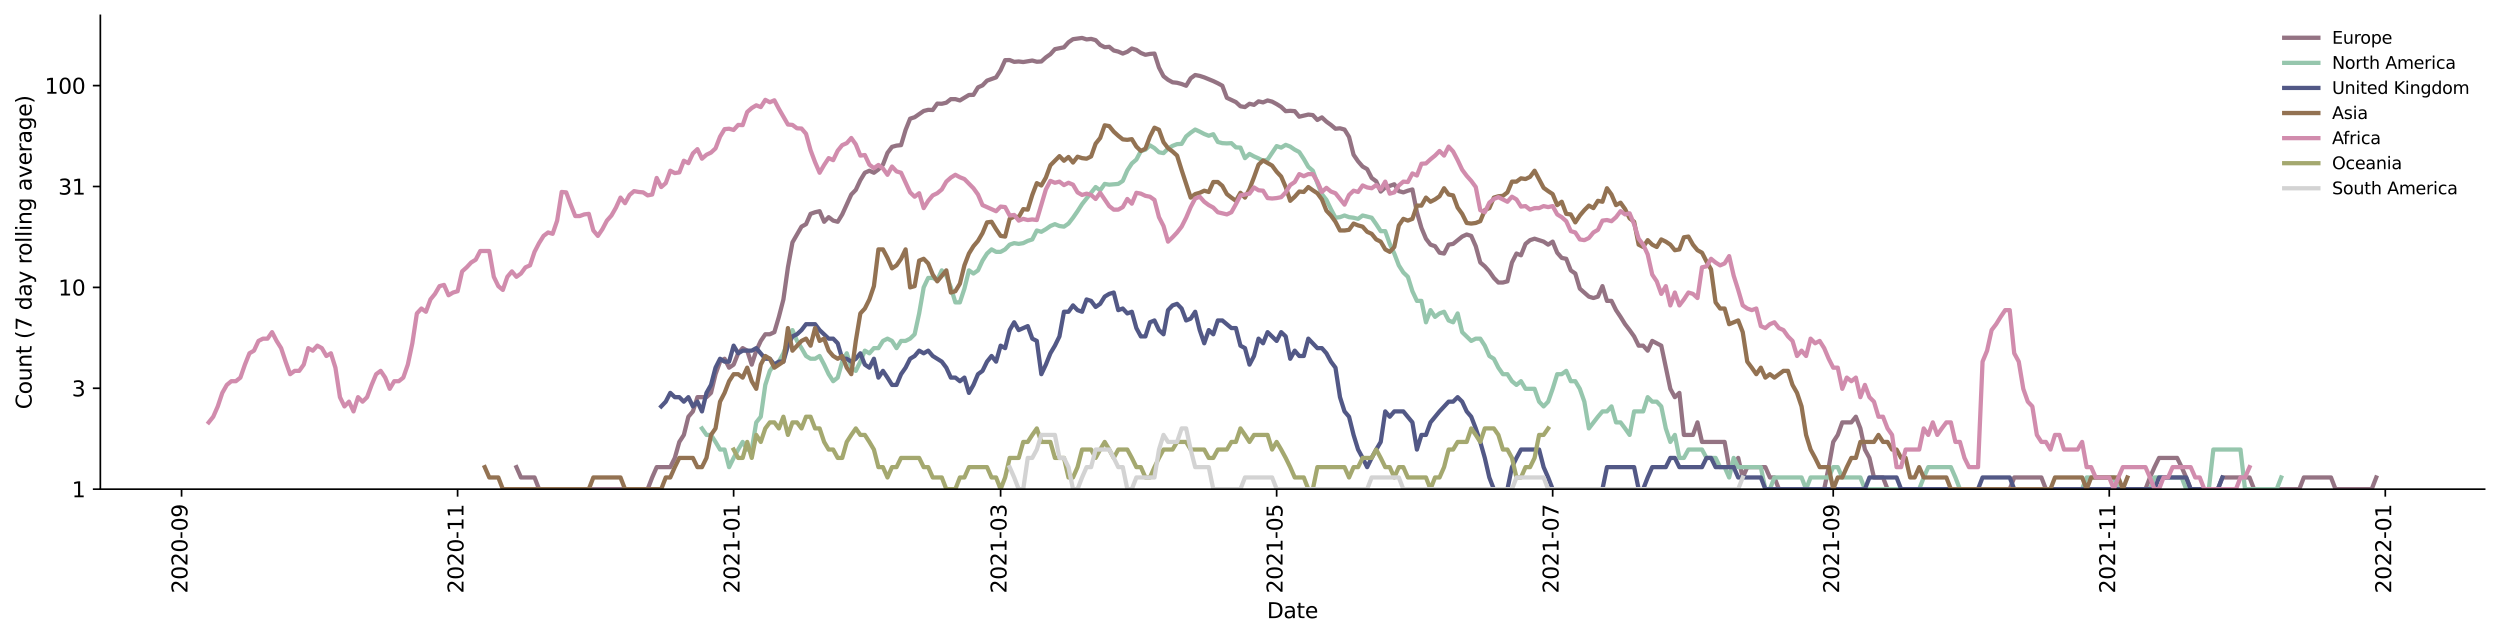 <?xml version="1.0" encoding="utf-8" standalone="no"?>
<!DOCTYPE svg PUBLIC "-//W3C//DTD SVG 1.1//EN"
  "http://www.w3.org/Graphics/SVG/1.1/DTD/svg11.dtd">
<svg height="298.621pt" version="1.1" viewBox="0 0 1170.166 298.621" width="1170.166pt" xmlns="http://www.w3.org/2000/svg" xmlns:xlink="http://www.w3.org/1999/xlink">
 <defs>
  <style type="text/css">*{stroke-linecap:butt;stroke-linejoin:round;}</style>
 </defs>
 <g id="figure_1">
  <g id="patch_1">
   <path d="M 0 298.621 
L 1170.166 298.621 
L 1170.166 0 
L 0 0 
z
" style="fill:#ffffff;"/>
  </g>
  <g id="axes_1">
   <g id="patch_2">
    <path d="M 46.966 228.96 
L 1162.966 228.96 
L 1162.966 7.2 
L 46.966 7.2 
z
" style="fill:#ffffff;"/>
   </g>
   <g id="matplotlib.axis_1">
    <g id="xtick_1">
     <g id="line2d_1">
      <defs>
       <path d="M 0 0 
L 0 3.5 
" id="mdb92098e67" style="stroke:#000000;stroke-width:0.8;"/>
      </defs>
      <g>
       <use style="stroke:#000000;stroke-width:0.8;" x="84.985" xlink:href="#mdb92098e67" y="228.96"/>
      </g>
     </g>
     <g id="text_1">
      <!-- 2020-09 -->
      <g transform="translate(87.744 277.743)rotate(-90)scale(0.1 -0.1)">
       <defs>
        <path d="M 1228 531 
L 3431 531 
L 3431 0 
L 469 0 
L 469 531 
Q 828 903 1448 1529 
Q 2069 2156 2228 2338 
Q 2531 2678 2651 2914 
Q 2772 3150 2772 3378 
Q 2772 3750 2511 3984 
Q 2250 4219 1831 4219 
Q 1534 4219 1204 4116 
Q 875 4013 500 3803 
L 500 4441 
Q 881 4594 1212 4672 
Q 1544 4750 1819 4750 
Q 2544 4750 2975 4387 
Q 3406 4025 3406 3419 
Q 3406 3131 3298 2873 
Q 3191 2616 2906 2266 
Q 2828 2175 2409 1742 
Q 1991 1309 1228 531 
z
" id="DejaVuSans-32" transform="scale(0.016)"/>
        <path d="M 2034 4250 
Q 1547 4250 1301 3770 
Q 1056 3291 1056 2328 
Q 1056 1369 1301 889 
Q 1547 409 2034 409 
Q 2525 409 2770 889 
Q 3016 1369 3016 2328 
Q 3016 3291 2770 3770 
Q 2525 4250 2034 4250 
z
M 2034 4750 
Q 2819 4750 3233 4129 
Q 3647 3509 3647 2328 
Q 3647 1150 3233 529 
Q 2819 -91 2034 -91 
Q 1250 -91 836 529 
Q 422 1150 422 2328 
Q 422 3509 836 4129 
Q 1250 4750 2034 4750 
z
" id="DejaVuSans-30" transform="scale(0.016)"/>
        <path d="M 313 2009 
L 1997 2009 
L 1997 1497 
L 313 1497 
L 313 2009 
z
" id="DejaVuSans-2d" transform="scale(0.016)"/>
        <path d="M 703 97 
L 703 672 
Q 941 559 1184 500 
Q 1428 441 1663 441 
Q 2288 441 2617 861 
Q 2947 1281 2994 2138 
Q 2813 1869 2534 1725 
Q 2256 1581 1919 1581 
Q 1219 1581 811 2004 
Q 403 2428 403 3163 
Q 403 3881 828 4315 
Q 1253 4750 1959 4750 
Q 2769 4750 3195 4129 
Q 3622 3509 3622 2328 
Q 3622 1225 3098 567 
Q 2575 -91 1691 -91 
Q 1453 -91 1209 -44 
Q 966 3 703 97 
z
M 1959 2075 
Q 2384 2075 2632 2365 
Q 2881 2656 2881 3163 
Q 2881 3666 2632 3958 
Q 2384 4250 1959 4250 
Q 1534 4250 1286 3958 
Q 1038 3666 1038 3163 
Q 1038 2656 1286 2365 
Q 1534 2075 1959 2075 
z
" id="DejaVuSans-39" transform="scale(0.016)"/>
       </defs>
       <use xlink:href="#DejaVuSans-32"/>
       <use x="63.623" xlink:href="#DejaVuSans-30"/>
       <use x="127.246" xlink:href="#DejaVuSans-32"/>
       <use x="190.869" xlink:href="#DejaVuSans-30"/>
       <use x="254.492" xlink:href="#DejaVuSans-2d"/>
       <use x="290.576" xlink:href="#DejaVuSans-30"/>
       <use x="354.199" xlink:href="#DejaVuSans-39"/>
      </g>
     </g>
    </g>
    <g id="xtick_2">
     <g id="line2d_2">
      <g>
       <use style="stroke:#000000;stroke-width:0.8;" x="214.186" xlink:href="#mdb92098e67" y="228.96"/>
      </g>
     </g>
     <g id="text_2">
      <!-- 2020-11 -->
      <g transform="translate(216.945 277.743)rotate(-90)scale(0.1 -0.1)">
       <defs>
        <path d="M 794 531 
L 1825 531 
L 1825 4091 
L 703 3866 
L 703 4441 
L 1819 4666 
L 2450 4666 
L 2450 531 
L 3481 531 
L 3481 0 
L 794 0 
L 794 531 
z
" id="DejaVuSans-31" transform="scale(0.016)"/>
       </defs>
       <use xlink:href="#DejaVuSans-32"/>
       <use x="63.623" xlink:href="#DejaVuSans-30"/>
       <use x="127.246" xlink:href="#DejaVuSans-32"/>
       <use x="190.869" xlink:href="#DejaVuSans-30"/>
       <use x="254.492" xlink:href="#DejaVuSans-2d"/>
       <use x="290.576" xlink:href="#DejaVuSans-31"/>
       <use x="354.199" xlink:href="#DejaVuSans-31"/>
      </g>
     </g>
    </g>
    <g id="xtick_3">
     <g id="line2d_3">
      <g>
       <use style="stroke:#000000;stroke-width:0.8;" x="343.387" xlink:href="#mdb92098e67" y="228.96"/>
      </g>
     </g>
     <g id="text_3">
      <!-- 2021-01 -->
      <g transform="translate(346.146 277.743)rotate(-90)scale(0.1 -0.1)">
       <use xlink:href="#DejaVuSans-32"/>
       <use x="63.623" xlink:href="#DejaVuSans-30"/>
       <use x="127.246" xlink:href="#DejaVuSans-32"/>
       <use x="190.869" xlink:href="#DejaVuSans-31"/>
       <use x="254.492" xlink:href="#DejaVuSans-2d"/>
       <use x="290.576" xlink:href="#DejaVuSans-30"/>
       <use x="354.199" xlink:href="#DejaVuSans-31"/>
      </g>
     </g>
    </g>
    <g id="xtick_4">
     <g id="line2d_4">
      <g>
       <use style="stroke:#000000;stroke-width:0.8;" x="468.351" xlink:href="#mdb92098e67" y="228.96"/>
      </g>
     </g>
     <g id="text_4">
      <!-- 2021-03 -->
      <g transform="translate(471.111 277.743)rotate(-90)scale(0.1 -0.1)">
       <defs>
        <path d="M 2597 2516 
Q 3050 2419 3304 2112 
Q 3559 1806 3559 1356 
Q 3559 666 3084 287 
Q 2609 -91 1734 -91 
Q 1441 -91 1130 -33 
Q 819 25 488 141 
L 488 750 
Q 750 597 1062 519 
Q 1375 441 1716 441 
Q 2309 441 2620 675 
Q 2931 909 2931 1356 
Q 2931 1769 2642 2001 
Q 2353 2234 1838 2234 
L 1294 2234 
L 1294 2753 
L 1863 2753 
Q 2328 2753 2575 2939 
Q 2822 3125 2822 3475 
Q 2822 3834 2567 4026 
Q 2313 4219 1838 4219 
Q 1578 4219 1281 4162 
Q 984 4106 628 3988 
L 628 4550 
Q 988 4650 1302 4700 
Q 1616 4750 1894 4750 
Q 2613 4750 3031 4423 
Q 3450 4097 3450 3541 
Q 3450 3153 3228 2886 
Q 3006 2619 2597 2516 
z
" id="DejaVuSans-33" transform="scale(0.016)"/>
       </defs>
       <use xlink:href="#DejaVuSans-32"/>
       <use x="63.623" xlink:href="#DejaVuSans-30"/>
       <use x="127.246" xlink:href="#DejaVuSans-32"/>
       <use x="190.869" xlink:href="#DejaVuSans-31"/>
       <use x="254.492" xlink:href="#DejaVuSans-2d"/>
       <use x="290.576" xlink:href="#DejaVuSans-30"/>
       <use x="354.199" xlink:href="#DejaVuSans-33"/>
      </g>
     </g>
    </g>
    <g id="xtick_5">
     <g id="line2d_5">
      <g>
       <use style="stroke:#000000;stroke-width:0.8;" x="597.552" xlink:href="#mdb92098e67" y="228.96"/>
      </g>
     </g>
     <g id="text_5">
      <!-- 2021-05 -->
      <g transform="translate(600.312 277.743)rotate(-90)scale(0.1 -0.1)">
       <defs>
        <path d="M 691 4666 
L 3169 4666 
L 3169 4134 
L 1269 4134 
L 1269 2991 
Q 1406 3038 1543 3061 
Q 1681 3084 1819 3084 
Q 2600 3084 3056 2656 
Q 3513 2228 3513 1497 
Q 3513 744 3044 326 
Q 2575 -91 1722 -91 
Q 1428 -91 1123 -41 
Q 819 9 494 109 
L 494 744 
Q 775 591 1075 516 
Q 1375 441 1709 441 
Q 2250 441 2565 725 
Q 2881 1009 2881 1497 
Q 2881 1984 2565 2268 
Q 2250 2553 1709 2553 
Q 1456 2553 1204 2497 
Q 953 2441 691 2322 
L 691 4666 
z
" id="DejaVuSans-35" transform="scale(0.016)"/>
       </defs>
       <use xlink:href="#DejaVuSans-32"/>
       <use x="63.623" xlink:href="#DejaVuSans-30"/>
       <use x="127.246" xlink:href="#DejaVuSans-32"/>
       <use x="190.869" xlink:href="#DejaVuSans-31"/>
       <use x="254.492" xlink:href="#DejaVuSans-2d"/>
       <use x="290.576" xlink:href="#DejaVuSans-30"/>
       <use x="354.199" xlink:href="#DejaVuSans-35"/>
      </g>
     </g>
    </g>
    <g id="xtick_6">
     <g id="line2d_6">
      <g>
       <use style="stroke:#000000;stroke-width:0.8;" x="726.753" xlink:href="#mdb92098e67" y="228.96"/>
      </g>
     </g>
     <g id="text_6">
      <!-- 2021-07 -->
      <g transform="translate(729.513 277.743)rotate(-90)scale(0.1 -0.1)">
       <defs>
        <path d="M 525 4666 
L 3525 4666 
L 3525 4397 
L 1831 0 
L 1172 0 
L 2766 4134 
L 525 4134 
L 525 4666 
z
" id="DejaVuSans-37" transform="scale(0.016)"/>
       </defs>
       <use xlink:href="#DejaVuSans-32"/>
       <use x="63.623" xlink:href="#DejaVuSans-30"/>
       <use x="127.246" xlink:href="#DejaVuSans-32"/>
       <use x="190.869" xlink:href="#DejaVuSans-31"/>
       <use x="254.492" xlink:href="#DejaVuSans-2d"/>
       <use x="290.576" xlink:href="#DejaVuSans-30"/>
       <use x="354.199" xlink:href="#DejaVuSans-37"/>
      </g>
     </g>
    </g>
    <g id="xtick_7">
     <g id="line2d_7">
      <g>
       <use style="stroke:#000000;stroke-width:0.8;" x="858.072" xlink:href="#mdb92098e67" y="228.96"/>
      </g>
     </g>
     <g id="text_7">
      <!-- 2021-09 -->
      <g transform="translate(860.832 277.743)rotate(-90)scale(0.1 -0.1)">
       <use xlink:href="#DejaVuSans-32"/>
       <use x="63.623" xlink:href="#DejaVuSans-30"/>
       <use x="127.246" xlink:href="#DejaVuSans-32"/>
       <use x="190.869" xlink:href="#DejaVuSans-31"/>
       <use x="254.492" xlink:href="#DejaVuSans-2d"/>
       <use x="290.576" xlink:href="#DejaVuSans-30"/>
       <use x="354.199" xlink:href="#DejaVuSans-39"/>
      </g>
     </g>
    </g>
    <g id="xtick_8">
     <g id="line2d_8">
      <g>
       <use style="stroke:#000000;stroke-width:0.8;" x="987.273" xlink:href="#mdb92098e67" y="228.96"/>
      </g>
     </g>
     <g id="text_8">
      <!-- 2021-11 -->
      <g transform="translate(990.033 277.743)rotate(-90)scale(0.1 -0.1)">
       <use xlink:href="#DejaVuSans-32"/>
       <use x="63.623" xlink:href="#DejaVuSans-30"/>
       <use x="127.246" xlink:href="#DejaVuSans-32"/>
       <use x="190.869" xlink:href="#DejaVuSans-31"/>
       <use x="254.492" xlink:href="#DejaVuSans-2d"/>
       <use x="290.576" xlink:href="#DejaVuSans-31"/>
       <use x="354.199" xlink:href="#DejaVuSans-31"/>
      </g>
     </g>
    </g>
    <g id="xtick_9">
     <g id="line2d_9">
      <g>
       <use style="stroke:#000000;stroke-width:0.8;" x="1116.474" xlink:href="#mdb92098e67" y="228.96"/>
      </g>
     </g>
     <g id="text_9">
      <!-- 2022-01 -->
      <g transform="translate(1119.234 277.743)rotate(-90)scale(0.1 -0.1)">
       <use xlink:href="#DejaVuSans-32"/>
       <use x="63.623" xlink:href="#DejaVuSans-30"/>
       <use x="127.246" xlink:href="#DejaVuSans-32"/>
       <use x="190.869" xlink:href="#DejaVuSans-32"/>
       <use x="254.492" xlink:href="#DejaVuSans-2d"/>
       <use x="290.576" xlink:href="#DejaVuSans-30"/>
       <use x="354.199" xlink:href="#DejaVuSans-31"/>
      </g>
     </g>
    </g>
    <g id="text_10">
     <!-- Date -->
     <g transform="translate(593.015 289.341)scale(0.1 -0.1)">
      <defs>
       <path d="M 1259 4147 
L 1259 519 
L 2022 519 
Q 2988 519 3436 956 
Q 3884 1394 3884 2338 
Q 3884 3275 3436 3711 
Q 2988 4147 2022 4147 
L 1259 4147 
z
M 628 4666 
L 1925 4666 
Q 3281 4666 3915 4102 
Q 4550 3538 4550 2338 
Q 4550 1131 3912 565 
Q 3275 0 1925 0 
L 628 0 
L 628 4666 
z
" id="DejaVuSans-44" transform="scale(0.016)"/>
       <path d="M 2194 1759 
Q 1497 1759 1228 1600 
Q 959 1441 959 1056 
Q 959 750 1161 570 
Q 1363 391 1709 391 
Q 2188 391 2477 730 
Q 2766 1069 2766 1631 
L 2766 1759 
L 2194 1759 
z
M 3341 1997 
L 3341 0 
L 2766 0 
L 2766 531 
Q 2569 213 2275 61 
Q 1981 -91 1556 -91 
Q 1019 -91 701 211 
Q 384 513 384 1019 
Q 384 1609 779 1909 
Q 1175 2209 1959 2209 
L 2766 2209 
L 2766 2266 
Q 2766 2663 2505 2880 
Q 2244 3097 1772 3097 
Q 1472 3097 1187 3025 
Q 903 2953 641 2809 
L 641 3341 
Q 956 3463 1253 3523 
Q 1550 3584 1831 3584 
Q 2591 3584 2966 3190 
Q 3341 2797 3341 1997 
z
" id="DejaVuSans-61" transform="scale(0.016)"/>
       <path d="M 1172 4494 
L 1172 3500 
L 2356 3500 
L 2356 3053 
L 1172 3053 
L 1172 1153 
Q 1172 725 1289 603 
Q 1406 481 1766 481 
L 2356 481 
L 2356 0 
L 1766 0 
Q 1100 0 847 248 
Q 594 497 594 1153 
L 594 3053 
L 172 3053 
L 172 3500 
L 594 3500 
L 594 4494 
L 1172 4494 
z
" id="DejaVuSans-74" transform="scale(0.016)"/>
       <path d="M 3597 1894 
L 3597 1613 
L 953 1613 
Q 991 1019 1311 708 
Q 1631 397 2203 397 
Q 2534 397 2845 478 
Q 3156 559 3463 722 
L 3463 178 
Q 3153 47 2828 -22 
Q 2503 -91 2169 -91 
Q 1331 -91 842 396 
Q 353 884 353 1716 
Q 353 2575 817 3079 
Q 1281 3584 2069 3584 
Q 2775 3584 3186 3129 
Q 3597 2675 3597 1894 
z
M 3022 2063 
Q 3016 2534 2758 2815 
Q 2500 3097 2075 3097 
Q 1594 3097 1305 2825 
Q 1016 2553 972 2059 
L 3022 2063 
z
" id="DejaVuSans-65" transform="scale(0.016)"/>
      </defs>
      <use xlink:href="#DejaVuSans-44"/>
      <use x="77.002" xlink:href="#DejaVuSans-61"/>
      <use x="138.281" xlink:href="#DejaVuSans-74"/>
      <use x="177.49" xlink:href="#DejaVuSans-65"/>
     </g>
    </g>
   </g>
   <g id="matplotlib.axis_2">
    <g id="ytick_1">
     <g id="line2d_10">
      <defs>
       <path d="M 0 0 
L -3.5 0 
" id="m09a30fa07c" style="stroke:#000000;stroke-width:0.8;"/>
      </defs>
      <g>
       <use style="stroke:#000000;stroke-width:0.8;" x="46.966" xlink:href="#m09a30fa07c" y="228.96"/>
      </g>
     </g>
     <g id="text_11">
      <!-- 1 -->
      <g transform="translate(33.603 232.759)scale(0.1 -0.1)">
       <use xlink:href="#DejaVuSans-31"/>
      </g>
     </g>
    </g>
    <g id="ytick_2">
     <g id="line2d_11">
      <g>
       <use style="stroke:#000000;stroke-width:0.8;" x="46.966" xlink:href="#m09a30fa07c" y="181.738"/>
      </g>
     </g>
     <g id="text_12">
      <!-- 3 -->
      <g transform="translate(33.603 185.537)scale(0.1 -0.1)">
       <use xlink:href="#DejaVuSans-33"/>
      </g>
     </g>
    </g>
    <g id="ytick_3">
     <g id="line2d_12">
      <g>
       <use style="stroke:#000000;stroke-width:0.8;" x="46.966" xlink:href="#m09a30fa07c" y="134.516"/>
      </g>
     </g>
     <g id="text_13">
      <!-- 10 -->
      <g transform="translate(27.241 138.315)scale(0.1 -0.1)">
       <use xlink:href="#DejaVuSans-31"/>
       <use x="63.623" xlink:href="#DejaVuSans-30"/>
      </g>
     </g>
    </g>
    <g id="ytick_4">
     <g id="line2d_13">
      <g>
       <use style="stroke:#000000;stroke-width:0.8;" x="46.966" xlink:href="#m09a30fa07c" y="87.294"/>
      </g>
     </g>
     <g id="text_14">
      <!-- 31 -->
      <g transform="translate(27.241 91.093)scale(0.1 -0.1)">
       <use xlink:href="#DejaVuSans-33"/>
       <use x="63.623" xlink:href="#DejaVuSans-31"/>
      </g>
     </g>
    </g>
    <g id="ytick_5">
     <g id="line2d_14">
      <g>
       <use style="stroke:#000000;stroke-width:0.8;" x="46.966" xlink:href="#m09a30fa07c" y="40.072"/>
      </g>
     </g>
     <g id="text_15">
      <!-- 100 -->
      <g transform="translate(20.878 43.872)scale(0.1 -0.1)">
       <use xlink:href="#DejaVuSans-31"/>
       <use x="63.623" xlink:href="#DejaVuSans-30"/>
       <use x="127.246" xlink:href="#DejaVuSans-30"/>
      </g>
     </g>
    </g>
    <g id="text_16">
     <!-- Count (7 day rolling average) -->
     <g transform="translate(14.798 191.548)rotate(-90)scale(0.1 -0.1)">
      <defs>
       <path d="M 4122 4306 
L 4122 3641 
Q 3803 3938 3442 4084 
Q 3081 4231 2675 4231 
Q 1875 4231 1450 3742 
Q 1025 3253 1025 2328 
Q 1025 1406 1450 917 
Q 1875 428 2675 428 
Q 3081 428 3442 575 
Q 3803 722 4122 1019 
L 4122 359 
Q 3791 134 3420 21 
Q 3050 -91 2638 -91 
Q 1578 -91 968 557 
Q 359 1206 359 2328 
Q 359 3453 968 4101 
Q 1578 4750 2638 4750 
Q 3056 4750 3426 4639 
Q 3797 4528 4122 4306 
z
" id="DejaVuSans-43" transform="scale(0.016)"/>
       <path d="M 1959 3097 
Q 1497 3097 1228 2736 
Q 959 2375 959 1747 
Q 959 1119 1226 758 
Q 1494 397 1959 397 
Q 2419 397 2687 759 
Q 2956 1122 2956 1747 
Q 2956 2369 2687 2733 
Q 2419 3097 1959 3097 
z
M 1959 3584 
Q 2709 3584 3137 3096 
Q 3566 2609 3566 1747 
Q 3566 888 3137 398 
Q 2709 -91 1959 -91 
Q 1206 -91 779 398 
Q 353 888 353 1747 
Q 353 2609 779 3096 
Q 1206 3584 1959 3584 
z
" id="DejaVuSans-6f" transform="scale(0.016)"/>
       <path d="M 544 1381 
L 544 3500 
L 1119 3500 
L 1119 1403 
Q 1119 906 1312 657 
Q 1506 409 1894 409 
Q 2359 409 2629 706 
Q 2900 1003 2900 1516 
L 2900 3500 
L 3475 3500 
L 3475 0 
L 2900 0 
L 2900 538 
Q 2691 219 2414 64 
Q 2138 -91 1772 -91 
Q 1169 -91 856 284 
Q 544 659 544 1381 
z
M 1991 3584 
L 1991 3584 
z
" id="DejaVuSans-75" transform="scale(0.016)"/>
       <path d="M 3513 2113 
L 3513 0 
L 2938 0 
L 2938 2094 
Q 2938 2591 2744 2837 
Q 2550 3084 2163 3084 
Q 1697 3084 1428 2787 
Q 1159 2491 1159 1978 
L 1159 0 
L 581 0 
L 581 3500 
L 1159 3500 
L 1159 2956 
Q 1366 3272 1645 3428 
Q 1925 3584 2291 3584 
Q 2894 3584 3203 3211 
Q 3513 2838 3513 2113 
z
" id="DejaVuSans-6e" transform="scale(0.016)"/>
       <path id="DejaVuSans-20" transform="scale(0.016)"/>
       <path d="M 1984 4856 
Q 1566 4138 1362 3434 
Q 1159 2731 1159 2009 
Q 1159 1288 1364 580 
Q 1569 -128 1984 -844 
L 1484 -844 
Q 1016 -109 783 600 
Q 550 1309 550 2009 
Q 550 2706 781 3412 
Q 1013 4119 1484 4856 
L 1984 4856 
z
" id="DejaVuSans-28" transform="scale(0.016)"/>
       <path d="M 2906 2969 
L 2906 4863 
L 3481 4863 
L 3481 0 
L 2906 0 
L 2906 525 
Q 2725 213 2448 61 
Q 2172 -91 1784 -91 
Q 1150 -91 751 415 
Q 353 922 353 1747 
Q 353 2572 751 3078 
Q 1150 3584 1784 3584 
Q 2172 3584 2448 3432 
Q 2725 3281 2906 2969 
z
M 947 1747 
Q 947 1113 1208 752 
Q 1469 391 1925 391 
Q 2381 391 2643 752 
Q 2906 1113 2906 1747 
Q 2906 2381 2643 2742 
Q 2381 3103 1925 3103 
Q 1469 3103 1208 2742 
Q 947 2381 947 1747 
z
" id="DejaVuSans-64" transform="scale(0.016)"/>
       <path d="M 2059 -325 
Q 1816 -950 1584 -1140 
Q 1353 -1331 966 -1331 
L 506 -1331 
L 506 -850 
L 844 -850 
Q 1081 -850 1212 -737 
Q 1344 -625 1503 -206 
L 1606 56 
L 191 3500 
L 800 3500 
L 1894 763 
L 2988 3500 
L 3597 3500 
L 2059 -325 
z
" id="DejaVuSans-79" transform="scale(0.016)"/>
       <path d="M 2631 2963 
Q 2534 3019 2420 3045 
Q 2306 3072 2169 3072 
Q 1681 3072 1420 2755 
Q 1159 2438 1159 1844 
L 1159 0 
L 581 0 
L 581 3500 
L 1159 3500 
L 1159 2956 
Q 1341 3275 1631 3429 
Q 1922 3584 2338 3584 
Q 2397 3584 2469 3576 
Q 2541 3569 2628 3553 
L 2631 2963 
z
" id="DejaVuSans-72" transform="scale(0.016)"/>
       <path d="M 603 4863 
L 1178 4863 
L 1178 0 
L 603 0 
L 603 4863 
z
" id="DejaVuSans-6c" transform="scale(0.016)"/>
       <path d="M 603 3500 
L 1178 3500 
L 1178 0 
L 603 0 
L 603 3500 
z
M 603 4863 
L 1178 4863 
L 1178 4134 
L 603 4134 
L 603 4863 
z
" id="DejaVuSans-69" transform="scale(0.016)"/>
       <path d="M 2906 1791 
Q 2906 2416 2648 2759 
Q 2391 3103 1925 3103 
Q 1463 3103 1205 2759 
Q 947 2416 947 1791 
Q 947 1169 1205 825 
Q 1463 481 1925 481 
Q 2391 481 2648 825 
Q 2906 1169 2906 1791 
z
M 3481 434 
Q 3481 -459 3084 -895 
Q 2688 -1331 1869 -1331 
Q 1566 -1331 1297 -1286 
Q 1028 -1241 775 -1147 
L 775 -588 
Q 1028 -725 1275 -790 
Q 1522 -856 1778 -856 
Q 2344 -856 2625 -561 
Q 2906 -266 2906 331 
L 2906 616 
Q 2728 306 2450 153 
Q 2172 0 1784 0 
Q 1141 0 747 490 
Q 353 981 353 1791 
Q 353 2603 747 3093 
Q 1141 3584 1784 3584 
Q 2172 3584 2450 3431 
Q 2728 3278 2906 2969 
L 2906 3500 
L 3481 3500 
L 3481 434 
z
" id="DejaVuSans-67" transform="scale(0.016)"/>
       <path d="M 191 3500 
L 800 3500 
L 1894 563 
L 2988 3500 
L 3597 3500 
L 2284 0 
L 1503 0 
L 191 3500 
z
" id="DejaVuSans-76" transform="scale(0.016)"/>
       <path d="M 513 4856 
L 1013 4856 
Q 1481 4119 1714 3412 
Q 1947 2706 1947 2009 
Q 1947 1309 1714 600 
Q 1481 -109 1013 -844 
L 513 -844 
Q 928 -128 1133 580 
Q 1338 1288 1338 2009 
Q 1338 2731 1133 3434 
Q 928 4138 513 4856 
z
" id="DejaVuSans-29" transform="scale(0.016)"/>
      </defs>
      <use xlink:href="#DejaVuSans-43"/>
      <use x="69.824" xlink:href="#DejaVuSans-6f"/>
      <use x="131.006" xlink:href="#DejaVuSans-75"/>
      <use x="194.385" xlink:href="#DejaVuSans-6e"/>
      <use x="257.764" xlink:href="#DejaVuSans-74"/>
      <use x="296.973" xlink:href="#DejaVuSans-20"/>
      <use x="328.76" xlink:href="#DejaVuSans-28"/>
      <use x="367.773" xlink:href="#DejaVuSans-37"/>
      <use x="431.396" xlink:href="#DejaVuSans-20"/>
      <use x="463.184" xlink:href="#DejaVuSans-64"/>
      <use x="526.66" xlink:href="#DejaVuSans-61"/>
      <use x="587.939" xlink:href="#DejaVuSans-79"/>
      <use x="647.119" xlink:href="#DejaVuSans-20"/>
      <use x="678.906" xlink:href="#DejaVuSans-72"/>
      <use x="717.77" xlink:href="#DejaVuSans-6f"/>
      <use x="778.951" xlink:href="#DejaVuSans-6c"/>
      <use x="806.734" xlink:href="#DejaVuSans-6c"/>
      <use x="834.518" xlink:href="#DejaVuSans-69"/>
      <use x="862.301" xlink:href="#DejaVuSans-6e"/>
      <use x="925.68" xlink:href="#DejaVuSans-67"/>
      <use x="989.156" xlink:href="#DejaVuSans-20"/>
      <use x="1020.943" xlink:href="#DejaVuSans-61"/>
      <use x="1082.223" xlink:href="#DejaVuSans-76"/>
      <use x="1141.402" xlink:href="#DejaVuSans-65"/>
      <use x="1202.926" xlink:href="#DejaVuSans-72"/>
      <use x="1244.039" xlink:href="#DejaVuSans-61"/>
      <use x="1305.318" xlink:href="#DejaVuSans-67"/>
      <use x="1368.795" xlink:href="#DejaVuSans-65"/>
      <use x="1430.318" xlink:href="#DejaVuSans-29"/>
     </g>
    </g>
   </g>
   <g id="line2d_15">
    <path clip-path="url(#pbed2fd31f2)" d="M 241.72 218.652 
L 243.838 223.483 
L 250.192 223.483 
L 252.31 228.96 
L 303.144 228.96 
L 305.262 223.483 
L 307.38 218.652 
L 313.734 218.652 
L 315.852 214.33 
L 317.97 206.852 
L 320.088 203.569 
L 322.206 195.053 
L 324.324 192.566 
L 326.442 185.9 
L 330.678 185.9 
L 332.796 183.899 
L 334.914 175.139 
L 337.032 169.269 
L 339.15 167.924 
L 341.269 172.099 
L 343.387 170.66 
L 345.505 165.36 
L 347.623 162.947 
L 349.741 164.136 
L 351.859 170.66 
L 353.977 164.136 
L 356.095 159.573 
L 358.213 156.457 
L 360.331 156.457 
L 362.449 155.468 
L 364.567 148.317 
L 366.685 140.161 
L 368.803 125.13 
L 370.921 113.447 
L 375.157 106.086 
L 377.275 104.93 
L 379.393 100.099 
L 381.511 99.347 
L 383.63 98.852 
L 385.748 103.806 
L 387.866 101.647 
L 389.984 103.256 
L 392.102 103.806 
L 394.22 100.353 
L 398.456 91.048 
L 400.574 88.873 
L 402.692 84.321 
L 404.81 80.853 
L 406.928 79.914 
L 409.046 80.853 
L 411.164 79.299 
L 413.282 77.073 
L 415.4 71.542 
L 417.518 68.738 
L 419.636 68.153 
L 421.754 67.921 
L 423.872 60.83 
L 425.99 55.548 
L 428.109 54.87 
L 432.345 51.95 
L 434.463 51.406 
L 436.581 51.483 
L 438.699 48.499 
L 440.817 48.571 
L 442.935 48.069 
L 445.053 46.395 
L 447.171 46.395 
L 449.289 47.015 
L 453.525 44.459 
L 455.643 44.394 
L 457.761 40.901 
L 459.879 39.955 
L 461.997 37.738 
L 466.233 36.216 
L 468.351 32.839 
L 470.47 28.156 
L 472.588 28.112 
L 474.706 28.952 
L 476.824 28.774 
L 478.942 29.041 
L 483.178 28.331 
L 485.296 28.907 
L 487.414 28.774 
L 489.532 26.862 
L 491.65 25.361 
L 493.768 23.014 
L 498.004 22.134 
L 500.122 19.782 
L 502.24 18.342 
L 506.476 17.76 
L 508.594 18.446 
L 510.712 18.205 
L 512.83 18.793 
L 514.949 21.015 
L 517.067 22.097 
L 519.185 21.908 
L 521.303 23.637 
L 523.421 24.151 
L 525.539 25.075 
L 527.657 24.23 
L 529.775 22.706 
L 531.893 23.364 
L 534.011 24.792 
L 536.129 25.648 
L 538.247 25.238 
L 540.365 25.075 
L 542.483 31.629 
L 544.601 35.686 
L 546.719 37.352 
L 548.837 38.52 
L 550.955 38.746 
L 553.073 39.318 
L 555.191 40.131 
L 557.31 36.645 
L 559.428 35.111 
L 561.546 35.529 
L 563.664 36.216 
L 567.9 37.96 
L 570.018 38.974 
L 572.136 40.131 
L 574.254 45.784 
L 578.49 47.786 
L 580.608 49.741 
L 582.726 50.113 
L 584.844 48.571 
L 586.962 49.079 
L 589.08 47.433 
L 591.198 47.927 
L 593.316 47.015 
L 595.434 47.574 
L 597.552 48.715 
L 599.671 50.039 
L 601.789 52.029 
L 603.907 51.872 
L 606.025 52.029 
L 608.143 54.618 
L 612.379 53.628 
L 614.497 53.873 
L 616.615 56.15 
L 618.733 54.954 
L 620.851 56.938 
L 622.969 58.469 
L 625.087 60.251 
L 627.205 60.059 
L 629.323 60.636 
L 631.441 64.064 
L 633.559 72.435 
L 635.677 75.515 
L 637.795 77.949 
L 639.913 79.147 
L 642.031 83.3 
L 644.15 84.842 
L 646.268 89.651 
L 648.386 87.734 
L 652.622 86.262 
L 654.74 89.455 
L 656.858 90.045 
L 658.976 89.26 
L 661.094 88.681 
L 663.212 99.347 
L 665.33 106.676 
L 667.448 111.73 
L 669.566 114.512 
L 671.684 115.238 
L 673.802 118.278 
L 675.92 118.674 
L 678.038 114.512 
L 680.156 114.154 
L 684.392 110.734 
L 686.511 109.761 
L 688.629 110.407 
L 690.747 115.238 
L 692.865 122.863 
L 694.983 124.666 
L 697.101 127.038 
L 699.219 130.078 
L 701.337 132.237 
L 703.455 132.237 
L 705.573 131.686 
L 707.691 122.863 
L 709.809 118.674 
L 711.927 119.478 
L 714.045 114.154 
L 716.163 112.408 
L 718.281 111.73 
L 722.517 113.098 
L 724.635 114.512 
L 726.753 113.098 
L 728.871 118.278 
L 730.99 120.715 
L 733.108 121.136 
L 735.226 126.553 
L 737.344 128.026 
L 739.462 135.106 
L 743.698 138.838 
L 745.816 139.494 
L 747.934 138.838 
L 750.052 133.934 
L 752.17 140.839 
L 754.288 140.839 
L 756.406 145.16 
L 758.524 148.317 
L 760.642 151.737 
L 762.76 154.503 
L 764.878 157.47 
L 766.996 161.791 
L 769.114 161.791 
L 771.232 164.136 
L 773.351 159.573 
L 777.587 161.791 
L 781.823 181.991 
L 783.941 185.9 
L 786.059 183.899 
L 788.177 203.569 
L 792.413 203.569 
L 794.531 197.7 
L 796.649 206.852 
L 807.239 206.852 
L 809.357 218.652 
L 811.475 218.652 
L 813.593 214.33 
L 815.711 223.483 
L 817.83 218.652 
L 826.302 218.652 
L 828.42 223.483 
L 830.538 223.483 
L 832.656 228.96 
L 853.836 228.96 
L 855.954 218.652 
L 858.072 206.852 
L 860.191 203.569 
L 862.309 197.7 
L 866.545 197.7 
L 868.663 195.053 
L 870.781 200.53 
L 872.899 210.421 
L 875.017 214.33 
L 877.135 223.483 
L 881.371 223.483 
L 883.489 228.96 
L 940.676 228.96 
L 942.794 223.483 
L 955.503 223.483 
L 957.621 228.96 
L 1004.218 228.96 
L 1006.336 223.483 
L 1008.454 218.652 
L 1010.572 214.33 
L 1019.044 214.33 
L 1021.162 218.652 
L 1023.28 223.483 
L 1025.398 228.96 
L 1038.107 228.96 
L 1040.225 223.483 
L 1052.933 223.483 
L 1055.051 228.96 
L 1076.232 228.96 
L 1078.35 223.483 
L 1091.058 223.483 
L 1093.176 228.96 
L 1110.12 228.96 
L 1112.238 223.483 
L 1112.238 223.483 
" style="fill:none;stroke:#947383;stroke-linecap:square;stroke-width:2;"/>
   </g>
   <g id="line2d_16">
    <path clip-path="url(#pbed2fd31f2)" d="M 328.56 200.53 
L 330.678 203.569 
L 332.796 203.569 
L 334.914 206.852 
L 337.032 210.421 
L 339.15 210.421 
L 341.269 218.652 
L 343.387 214.33 
L 345.505 210.421 
L 347.623 206.852 
L 349.741 210.421 
L 351.859 210.421 
L 353.977 197.7 
L 356.095 195.053 
L 358.213 180.167 
L 360.331 173.591 
L 362.449 170.66 
L 364.567 169.269 
L 366.685 165.36 
L 368.803 159.573 
L 370.921 154.503 
L 373.039 159.573 
L 375.157 162.947 
L 377.275 166.622 
L 379.393 167.924 
L 381.511 167.924 
L 383.63 166.622 
L 385.748 170.66 
L 387.866 175.139 
L 389.984 178.422 
L 392.102 176.747 
L 394.22 169.269 
L 396.338 165.36 
L 398.456 172.099 
L 400.574 173.591 
L 402.692 169.269 
L 404.81 164.136 
L 406.928 165.36 
L 409.046 162.947 
L 411.164 162.947 
L 413.282 159.573 
L 415.4 158.508 
L 417.518 159.573 
L 419.636 162.947 
L 421.754 159.573 
L 423.872 159.573 
L 425.99 158.508 
L 428.109 156.457 
L 430.227 146.708 
L 432.345 134.516 
L 434.463 130.078 
L 436.581 130.078 
L 438.699 131.143 
L 440.817 126.553 
L 442.935 129.039 
L 445.053 134.516 
L 447.171 141.528 
L 449.289 141.528 
L 451.407 135.106 
L 453.525 126.553 
L 455.643 128.026 
L 457.761 126.553 
L 459.879 121.99 
L 461.997 118.674 
L 464.115 116.73 
L 466.233 117.885 
L 468.351 117.885 
L 470.47 116.73 
L 472.588 114.512 
L 474.706 113.799 
L 476.824 114.154 
L 478.942 113.799 
L 481.06 112.752 
L 483.178 112.068 
L 485.296 107.882 
L 487.414 108.499 
L 489.532 107.275 
L 491.65 105.794 
L 493.768 104.93 
L 495.886 105.794 
L 498.004 106.086 
L 500.122 104.646 
L 502.24 101.911 
L 504.358 98.852 
L 506.476 95.55 
L 512.83 87.547 
L 514.949 89.066 
L 517.067 86.082 
L 519.185 86.443 
L 523.421 86.082 
L 525.539 84.667 
L 527.657 79.759 
L 529.775 76.5 
L 531.893 74.689 
L 534.011 70.668 
L 536.129 70.055 
L 538.247 68.037 
L 540.365 69.331 
L 542.483 71.291 
L 544.601 71.669 
L 546.719 69.571 
L 548.837 68.269 
L 550.955 67.461 
L 553.073 67.347 
L 555.191 63.854 
L 557.31 62.113 
L 559.428 60.636 
L 561.546 61.615 
L 563.664 62.719 
L 565.782 63.542 
L 567.9 62.821 
L 570.018 66.446 
L 572.136 67.007 
L 574.254 67.12 
L 576.372 67.007 
L 578.49 68.974 
L 580.608 69.093 
L 582.726 74.013 
L 584.844 72.05 
L 586.962 73.217 
L 589.08 74.147 
L 591.198 75.238 
L 593.316 74.689 
L 597.552 68.386 
L 599.671 69.093 
L 601.789 67.806 
L 603.907 68.62 
L 606.025 70.055 
L 608.143 71.165 
L 610.261 74.417 
L 612.379 78.097 
L 614.497 79.914 
L 616.615 85.724 
L 618.733 90.845 
L 620.851 93.56 
L 622.969 97.882 
L 625.087 101.911 
L 627.205 101.647 
L 629.323 100.866 
L 631.441 101.647 
L 633.559 101.911 
L 635.677 102.444 
L 637.795 100.866 
L 642.031 101.911 
L 644.15 104.93 
L 646.268 108.19 
L 648.386 108.19 
L 650.504 114.154 
L 652.622 118.674 
L 654.74 124.208 
L 656.858 127.529 
L 658.976 129.555 
L 661.094 136.313 
L 663.212 140.839 
L 665.33 140.839 
L 667.448 150.855 
L 669.566 145.16 
L 671.684 148.317 
L 673.802 146.708 
L 675.92 145.927 
L 678.038 149.991 
L 680.156 150.855 
L 682.274 146.708 
L 684.392 155.468 
L 688.629 159.573 
L 690.747 158.508 
L 692.865 158.508 
L 694.983 161.791 
L 697.101 166.622 
L 699.219 167.924 
L 701.337 172.099 
L 703.455 175.139 
L 705.573 175.139 
L 707.691 178.422 
L 709.809 180.167 
L 711.927 178.422 
L 714.045 181.991 
L 718.281 181.991 
L 720.399 188.004 
L 722.517 190.222 
L 724.635 188.004 
L 726.753 181.991 
L 728.871 175.139 
L 730.99 175.139 
L 733.108 173.591 
L 735.226 178.422 
L 737.344 178.422 
L 739.462 181.991 
L 741.58 188.004 
L 743.698 200.53 
L 747.934 195.053 
L 750.052 192.566 
L 752.17 192.566 
L 754.288 190.222 
L 756.406 197.7 
L 758.524 197.7 
L 760.642 200.53 
L 762.76 203.569 
L 764.878 192.566 
L 769.114 192.566 
L 771.232 185.9 
L 773.351 188.004 
L 775.469 188.004 
L 777.587 190.222 
L 779.705 200.53 
L 781.823 206.852 
L 783.941 203.569 
L 786.059 214.33 
L 788.177 214.33 
L 790.295 210.421 
L 796.649 210.421 
L 798.767 214.33 
L 803.003 214.33 
L 805.121 218.652 
L 807.239 218.652 
L 809.357 223.483 
L 811.475 214.33 
L 813.593 218.652 
L 824.184 218.652 
L 826.302 228.96 
L 828.42 228.96 
L 830.538 223.483 
L 843.246 223.483 
L 845.364 228.96 
L 847.482 223.483 
L 855.954 223.483 
L 858.072 218.652 
L 860.191 218.652 
L 862.309 223.483 
L 870.781 223.483 
L 872.899 228.96 
L 898.315 228.96 
L 900.433 223.483 
L 902.552 218.652 
L 913.142 218.652 
L 915.26 223.483 
L 917.378 228.96 
L 974.565 228.96 
L 976.683 223.483 
L 989.392 223.483 
L 991.51 228.96 
L 1006.336 228.96 
L 1008.454 223.483 
L 1021.162 223.483 
L 1023.28 228.96 
L 1033.871 228.96 
L 1035.989 210.421 
L 1048.697 210.421 
L 1050.815 228.96 
L 1065.641 228.96 
L 1067.759 223.483 
L 1067.759 223.483 
" style="fill:none;stroke:#96c6ad;stroke-linecap:square;stroke-width:2;"/>
   </g>
   <g id="line2d_17">
    <path clip-path="url(#pbed2fd31f2)" d="M 309.498 190.222 
L 311.616 188.004 
L 313.734 183.899 
L 315.852 185.9 
L 317.97 185.9 
L 320.088 188.004 
L 322.206 185.9 
L 324.324 190.222 
L 326.442 188.004 
L 328.56 192.566 
L 330.678 183.899 
L 332.796 180.167 
L 334.914 172.099 
L 337.032 167.924 
L 339.15 169.269 
L 341.269 169.269 
L 343.387 161.791 
L 345.505 165.36 
L 347.623 164.136 
L 351.859 164.136 
L 353.977 162.947 
L 358.213 167.924 
L 360.331 167.924 
L 362.449 170.66 
L 364.567 169.269 
L 366.685 169.269 
L 368.803 161.791 
L 370.921 157.47 
L 373.039 156.457 
L 375.157 154.503 
L 377.275 151.737 
L 381.511 151.737 
L 383.63 154.503 
L 387.866 158.508 
L 389.984 158.508 
L 392.102 160.667 
L 394.22 167.924 
L 396.338 167.924 
L 398.456 169.269 
L 400.574 167.924 
L 402.692 165.36 
L 404.81 170.66 
L 406.928 172.099 
L 409.046 167.924 
L 411.164 176.747 
L 413.282 173.591 
L 415.4 176.747 
L 417.518 180.167 
L 419.636 180.167 
L 421.754 175.139 
L 423.872 172.099 
L 425.99 167.924 
L 428.109 166.622 
L 430.227 164.136 
L 432.345 165.36 
L 434.463 164.136 
L 436.581 166.622 
L 440.817 169.269 
L 442.935 172.099 
L 445.053 176.747 
L 447.171 176.747 
L 449.289 178.422 
L 451.407 176.747 
L 453.525 183.899 
L 455.643 180.167 
L 457.761 175.139 
L 459.879 173.591 
L 461.997 169.269 
L 464.115 166.622 
L 466.233 169.269 
L 468.351 161.791 
L 470.47 162.947 
L 472.588 154.503 
L 474.706 150.855 
L 476.824 154.503 
L 481.06 152.639 
L 483.178 158.508 
L 485.296 159.573 
L 487.414 175.139 
L 489.532 170.66 
L 491.65 165.36 
L 493.768 161.791 
L 495.886 157.47 
L 498.004 145.927 
L 500.122 145.927 
L 502.24 142.943 
L 504.358 145.16 
L 506.476 145.927 
L 508.594 140.161 
L 510.712 140.839 
L 512.83 143.669 
L 514.949 142.229 
L 517.067 138.838 
L 519.185 137.556 
L 521.303 136.93 
L 523.421 145.16 
L 525.539 144.408 
L 527.657 146.708 
L 529.775 145.927 
L 531.893 153.56 
L 534.011 157.47 
L 536.129 157.47 
L 538.247 150.855 
L 540.365 149.991 
L 542.483 154.503 
L 544.601 156.457 
L 546.719 145.16 
L 548.837 142.943 
L 550.955 142.229 
L 553.073 144.408 
L 555.191 149.991 
L 557.31 149.146 
L 559.428 145.927 
L 561.546 154.503 
L 563.664 160.667 
L 565.782 154.503 
L 567.9 156.457 
L 570.018 149.991 
L 572.136 149.991 
L 576.372 153.56 
L 578.49 153.56 
L 580.608 161.791 
L 582.726 162.947 
L 584.844 170.66 
L 586.962 166.622 
L 589.08 158.508 
L 591.198 160.667 
L 593.316 155.468 
L 597.552 159.573 
L 599.671 155.468 
L 601.789 157.47 
L 603.907 167.924 
L 606.025 164.136 
L 608.143 166.622 
L 610.261 166.622 
L 612.379 158.508 
L 616.615 162.947 
L 618.733 162.947 
L 620.851 165.36 
L 622.969 169.269 
L 625.087 172.099 
L 627.205 185.9 
L 629.323 192.566 
L 631.441 195.053 
L 633.559 203.569 
L 635.677 210.421 
L 637.795 214.33 
L 639.913 218.652 
L 642.031 214.33 
L 644.15 210.421 
L 646.268 206.852 
L 648.386 192.566 
L 650.504 195.053 
L 652.622 192.566 
L 656.858 192.566 
L 661.094 197.7 
L 663.212 210.421 
L 665.33 203.569 
L 667.448 203.569 
L 669.566 197.7 
L 673.802 192.566 
L 678.038 188.004 
L 680.156 188.004 
L 682.274 185.9 
L 684.392 188.004 
L 686.511 192.566 
L 688.629 195.053 
L 690.747 200.53 
L 692.865 206.852 
L 694.983 214.33 
L 697.101 223.483 
L 699.219 228.96 
L 705.573 228.96 
L 707.691 218.652 
L 709.809 214.33 
L 711.927 210.421 
L 720.399 210.421 
L 722.517 218.652 
L 724.635 223.483 
L 726.753 228.96 
L 750.052 228.96 
L 752.17 218.652 
L 764.878 218.652 
L 766.996 228.96 
L 769.114 228.96 
L 771.232 223.483 
L 773.351 218.652 
L 779.705 218.652 
L 781.823 214.33 
L 783.941 214.33 
L 786.059 218.652 
L 796.649 218.652 
L 798.767 214.33 
L 800.885 214.33 
L 803.003 218.652 
L 811.475 218.652 
L 813.593 223.483 
L 824.184 223.483 
L 826.302 228.96 
L 872.899 228.96 
L 875.017 223.483 
L 887.725 223.483 
L 889.843 228.96 
L 925.85 228.96 
L 927.968 223.483 
L 940.676 223.483 
L 942.794 228.96 
L 1008.454 228.96 
L 1010.572 223.483 
L 1023.28 223.483 
L 1025.398 228.96 
L 1038.107 228.96 
L 1040.225 223.483 
L 1040.225 223.483 
" style="fill:none;stroke:#525886;stroke-linecap:square;stroke-width:2;"/>
   </g>
   <g id="line2d_18">
    <path clip-path="url(#pbed2fd31f2)" d="M 226.894 218.652 
L 229.012 223.483 
L 233.248 223.483 
L 235.366 228.96 
L 275.609 228.96 
L 277.727 223.483 
L 290.435 223.483 
L 292.553 228.96 
L 309.498 228.96 
L 311.616 223.483 
L 313.734 223.483 
L 315.852 218.652 
L 317.97 214.33 
L 324.324 214.33 
L 326.442 218.652 
L 328.56 218.652 
L 330.678 214.33 
L 332.796 203.569 
L 334.914 200.53 
L 337.032 188.004 
L 339.15 183.899 
L 341.269 178.422 
L 343.387 175.139 
L 345.505 175.139 
L 347.623 176.747 
L 349.741 172.099 
L 351.859 178.422 
L 353.977 181.991 
L 356.095 170.66 
L 358.213 166.622 
L 360.331 167.924 
L 362.449 172.099 
L 366.685 169.269 
L 368.803 153.56 
L 370.921 164.136 
L 375.157 159.573 
L 377.275 158.508 
L 379.393 161.791 
L 381.511 153.56 
L 383.63 159.573 
L 385.748 158.508 
L 387.866 164.136 
L 389.984 166.622 
L 392.102 167.924 
L 394.22 166.622 
L 396.338 172.099 
L 398.456 175.139 
L 400.574 159.573 
L 402.692 146.708 
L 404.81 144.408 
L 406.928 140.161 
L 409.046 133.934 
L 411.164 116.73 
L 413.282 116.73 
L 415.4 120.715 
L 417.518 125.599 
L 419.636 124.208 
L 421.754 121.136 
L 423.872 116.73 
L 425.99 134.516 
L 428.109 133.934 
L 430.227 121.99 
L 432.345 121.136 
L 434.463 123.307 
L 436.581 128.53 
L 438.699 131.686 
L 442.935 126.553 
L 445.053 136.93 
L 447.171 136.313 
L 449.289 132.795 
L 451.407 124.208 
L 453.525 118.674 
L 455.643 115.238 
L 457.761 112.752 
L 459.879 109.125 
L 461.997 104.085 
L 464.115 103.806 
L 466.233 107.275 
L 468.351 110.407 
L 470.47 110.734 
L 472.588 102.444 
L 474.706 101.385 
L 476.824 101.647 
L 478.942 97.882 
L 481.06 98.122 
L 483.178 91.252 
L 485.296 85.724 
L 487.414 86.808 
L 489.532 83.132 
L 491.65 77.363 
L 495.886 73.085 
L 498.004 75.238 
L 500.122 73.481 
L 502.24 76.075 
L 504.358 73.348 
L 506.476 74.013 
L 508.594 74.282 
L 510.712 73.217 
L 512.83 67.233 
L 514.949 64.593 
L 517.067 58.653 
L 519.185 59.023 
L 521.303 61.615 
L 523.421 63.542 
L 525.539 65.238 
L 527.657 65.455 
L 529.775 65.13 
L 531.893 68.62 
L 534.011 70.668 
L 536.129 69.571 
L 538.247 63.959 
L 540.365 59.774 
L 542.483 60.733 
L 544.601 66.557 
L 546.719 69.331 
L 548.837 70.916 
L 550.955 72.824 
L 553.073 79.605 
L 557.31 92.495 
L 559.428 90.845 
L 561.546 90.244 
L 563.664 89.26 
L 565.782 89.847 
L 567.9 85.192 
L 570.018 85.192 
L 572.136 86.991 
L 574.254 90.845 
L 576.372 92.495 
L 578.49 93.994 
L 580.608 90.244 
L 582.726 92.495 
L 584.844 88.49 
L 586.962 82.965 
L 589.08 77.073 
L 591.198 75.1 
L 595.434 77.509 
L 597.552 80.381 
L 599.671 82.633 
L 601.789 87.547 
L 603.907 93.994 
L 606.025 92.076 
L 608.143 89.651 
L 610.261 89.847 
L 612.379 87.547 
L 614.497 89.066 
L 616.615 90.443 
L 618.733 93.345 
L 620.851 98.608 
L 622.969 100.866 
L 625.087 103.806 
L 627.205 107.882 
L 629.323 107.882 
L 631.441 107.577 
L 633.559 104.646 
L 635.677 105.504 
L 637.795 106.086 
L 639.913 108.499 
L 642.031 109.442 
L 644.15 112.068 
L 646.268 113.098 
L 648.386 116.73 
L 650.504 117.885 
L 652.622 115.606 
L 654.74 105.504 
L 656.858 102.444 
L 658.976 103.256 
L 661.094 102.444 
L 663.212 96.236 
L 665.33 96.236 
L 667.448 92.495 
L 669.566 94.433 
L 671.684 93.345 
L 673.802 91.868 
L 675.92 88.11 
L 678.038 91.048 
L 680.156 91.456 
L 682.274 97.168 
L 684.392 100.099 
L 686.511 104.364 
L 688.629 104.646 
L 690.747 104.364 
L 692.865 103.53 
L 694.983 98.364 
L 697.101 97.405 
L 699.219 92.495 
L 701.337 91.868 
L 703.455 91.662 
L 705.573 90.045 
L 707.691 85.016 
L 709.809 85.016 
L 711.927 83.468 
L 714.045 83.807 
L 716.163 82.799 
L 718.281 79.914 
L 722.517 87.921 
L 724.635 89.455 
L 726.753 90.845 
L 728.871 96.006 
L 730.99 94.433 
L 733.108 100.099 
L 735.226 100.353 
L 737.344 104.085 
L 739.462 100.866 
L 741.58 98.364 
L 743.698 96.236 
L 745.816 97.405 
L 747.934 93.994 
L 750.052 94.433 
L 752.17 88.11 
L 754.288 91.048 
L 756.406 96.006 
L 758.524 94.876 
L 760.642 97.882 
L 762.76 102.176 
L 764.878 103.806 
L 766.996 114.512 
L 769.114 115.606 
L 771.232 112.408 
L 773.351 114.512 
L 775.469 115.606 
L 777.587 112.068 
L 779.705 113.098 
L 781.823 114.512 
L 783.941 117.111 
L 786.059 116.73 
L 788.177 111.064 
L 790.295 110.734 
L 792.413 114.512 
L 794.531 117.111 
L 796.649 118.278 
L 798.767 122.425 
L 800.885 126.073 
L 803.003 141.528 
L 805.121 144.408 
L 807.239 144.408 
L 809.357 151.737 
L 813.593 149.991 
L 815.711 155.468 
L 817.83 169.269 
L 819.948 172.099 
L 822.066 175.139 
L 824.184 172.099 
L 826.302 176.747 
L 828.42 175.139 
L 830.538 176.747 
L 834.774 173.591 
L 836.892 173.591 
L 839.01 180.167 
L 841.128 183.899 
L 843.246 190.222 
L 845.364 203.569 
L 847.482 210.421 
L 849.6 214.33 
L 851.718 218.652 
L 855.954 218.652 
L 858.072 228.96 
L 860.191 223.483 
L 862.309 223.483 
L 864.427 218.652 
L 866.545 214.33 
L 868.663 214.33 
L 870.781 206.852 
L 877.135 206.852 
L 879.253 203.569 
L 881.371 206.852 
L 883.489 206.852 
L 885.607 210.421 
L 887.725 210.421 
L 889.843 214.33 
L 891.961 214.33 
L 894.079 223.483 
L 896.197 223.483 
L 898.315 218.652 
L 900.433 223.483 
L 911.024 223.483 
L 913.142 228.96 
L 959.739 228.96 
L 961.857 223.483 
L 974.565 223.483 
L 976.683 228.96 
L 978.801 223.483 
L 991.51 223.483 
L 993.628 228.96 
L 995.746 223.483 
L 995.746 223.483 
" style="fill:none;stroke:#937252;stroke-linecap:square;stroke-width:2;"/>
   </g>
   <g id="line2d_19">
    <path clip-path="url(#pbed2fd31f2)" d="M 97.693 197.7 
L 99.811 195.053 
L 101.929 190.222 
L 104.047 183.899 
L 106.165 180.167 
L 108.283 178.422 
L 110.401 178.422 
L 112.519 176.747 
L 114.637 170.66 
L 116.755 165.36 
L 118.873 164.136 
L 120.991 159.573 
L 123.109 158.508 
L 125.228 158.508 
L 127.346 155.468 
L 129.464 159.573 
L 131.582 162.947 
L 133.7 169.269 
L 135.818 175.139 
L 137.936 173.591 
L 140.054 173.591 
L 142.172 170.66 
L 144.29 162.947 
L 146.408 164.136 
L 148.526 161.791 
L 150.644 162.947 
L 152.762 166.622 
L 154.88 165.36 
L 156.998 172.099 
L 159.116 185.9 
L 161.234 190.222 
L 163.352 188.004 
L 165.47 192.566 
L 167.589 185.9 
L 169.707 188.004 
L 171.825 185.9 
L 173.943 180.167 
L 176.061 175.139 
L 178.179 173.591 
L 180.297 176.747 
L 182.415 181.991 
L 184.533 178.422 
L 186.651 178.422 
L 188.769 176.747 
L 190.887 170.66 
L 193.005 160.667 
L 195.123 146.708 
L 197.241 144.408 
L 199.359 145.927 
L 201.477 140.161 
L 203.595 137.556 
L 205.713 133.934 
L 207.831 133.361 
L 209.949 138.192 
L 212.068 136.93 
L 214.186 136.313 
L 216.304 127.038 
L 218.422 125.13 
L 220.54 122.863 
L 222.658 121.561 
L 224.776 117.497 
L 229.012 117.497 
L 231.13 129.555 
L 233.248 133.934 
L 235.366 135.705 
L 237.484 129.555 
L 239.602 127.038 
L 241.72 129.555 
L 243.838 128.026 
L 245.956 125.13 
L 248.074 124.208 
L 250.192 117.885 
L 252.31 113.799 
L 254.429 110.407 
L 256.547 108.811 
L 258.665 109.442 
L 260.783 103.256 
L 262.901 89.847 
L 265.019 90.045 
L 267.137 95.778 
L 269.255 101.125 
L 271.373 101.125 
L 273.491 100.353 
L 275.609 100.099 
L 277.727 107.882 
L 279.845 110.407 
L 281.963 107.275 
L 284.081 103.256 
L 286.199 100.866 
L 288.317 97.168 
L 290.435 92.495 
L 292.553 95.1 
L 294.671 91.252 
L 296.789 89.455 
L 298.908 89.847 
L 301.026 90.045 
L 303.144 91.456 
L 305.262 91.048 
L 307.38 83.3 
L 309.498 87.547 
L 311.616 85.724 
L 313.734 79.914 
L 315.852 81.012 
L 317.97 80.695 
L 320.088 75.238 
L 322.206 76.358 
L 324.324 71.796 
L 326.442 69.813 
L 328.56 74.282 
L 330.678 72.435 
L 332.796 71.416 
L 334.914 69.451 
L 337.032 63.959 
L 339.15 60.443 
L 341.269 60.251 
L 343.387 60.83 
L 345.505 58.469 
L 347.623 58.561 
L 349.741 52.423 
L 351.859 50.565 
L 353.977 49.298 
L 356.095 50.113 
L 358.213 46.738 
L 360.331 47.856 
L 362.449 46.946 
L 364.567 50.945 
L 368.803 58.286 
L 370.921 58.469 
L 373.039 60.059 
L 375.157 60.155 
L 377.275 62.618 
L 379.393 70.299 
L 381.511 75.934 
L 383.63 80.853 
L 385.748 77.218 
L 387.866 74.013 
L 389.984 74.962 
L 392.102 70.545 
L 394.22 67.921 
L 396.338 67.007 
L 398.456 64.593 
L 400.574 67.576 
L 402.692 72.824 
L 404.81 72.565 
L 406.928 77.073 
L 409.046 78.694 
L 411.164 77.218 
L 413.282 78.844 
L 415.4 81.814 
L 417.518 77.949 
L 419.636 80.224 
L 421.754 80.853 
L 425.99 90.045 
L 428.109 92.076 
L 430.227 90.443 
L 432.345 97.405 
L 434.463 93.994 
L 436.581 91.456 
L 438.699 90.443 
L 440.817 88.681 
L 442.935 85.016 
L 445.053 83.132 
L 447.171 81.814 
L 449.289 82.965 
L 451.407 83.807 
L 455.643 88.11 
L 457.761 91.048 
L 459.879 96.006 
L 466.233 98.852 
L 468.351 96.699 
L 470.47 96.933 
L 472.588 100.866 
L 474.706 100.609 
L 476.824 103.256 
L 478.942 102.444 
L 481.06 102.983 
L 483.178 102.713 
L 485.296 102.983 
L 489.532 88.681 
L 491.65 84.667 
L 493.768 85.546 
L 495.886 85.016 
L 498.004 86.625 
L 500.122 85.546 
L 502.24 86.443 
L 504.358 90.045 
L 506.476 91.252 
L 508.594 90.644 
L 510.712 91.252 
L 512.83 93.131 
L 514.949 90.244 
L 519.185 96.467 
L 521.303 98.122 
L 523.421 98.122 
L 525.539 96.933 
L 527.657 93.131 
L 529.775 95.324 
L 531.893 90.244 
L 534.011 90.644 
L 536.129 91.662 
L 538.247 92.076 
L 540.365 93.56 
L 542.483 101.647 
L 544.601 105.794 
L 546.719 113.098 
L 548.837 111.064 
L 550.955 108.811 
L 553.073 106.086 
L 555.191 101.911 
L 557.31 96.933 
L 559.428 92.917 
L 561.546 92.076 
L 563.664 94.433 
L 565.782 96.006 
L 567.9 97.168 
L 570.018 99.347 
L 574.254 100.353 
L 576.372 99.347 
L 578.49 95.55 
L 580.608 91.456 
L 584.844 90.644 
L 586.962 87.734 
L 589.08 89.066 
L 591.198 89.26 
L 593.316 92.706 
L 595.434 92.917 
L 597.552 92.706 
L 599.671 92.285 
L 601.789 90.045 
L 603.907 86.625 
L 606.025 85.192 
L 608.143 81.491 
L 610.261 82.468 
L 612.379 81.491 
L 614.497 81.491 
L 616.615 85.016 
L 618.733 89.847 
L 620.851 87.921 
L 622.969 89.651 
L 625.087 90.443 
L 629.323 95.778 
L 631.441 91.252 
L 633.559 89.26 
L 635.677 89.847 
L 637.795 86.808 
L 639.913 87.734 
L 642.031 88.11 
L 644.15 86.625 
L 646.268 88.681 
L 648.386 85.016 
L 650.504 90.644 
L 652.622 90.045 
L 654.74 86.808 
L 656.858 85.016 
L 658.976 85.192 
L 661.094 81.171 
L 663.212 82.14 
L 665.33 76.642 
L 667.448 76.5 
L 669.566 74.553 
L 671.684 72.824 
L 673.802 70.668 
L 675.92 72.824 
L 678.038 68.62 
L 680.156 70.916 
L 682.274 74.962 
L 684.392 79.452 
L 686.511 82.304 
L 688.629 84.667 
L 690.747 87.547 
L 692.865 98.364 
L 694.983 99.347 
L 697.101 94.876 
L 699.219 93.131 
L 701.337 92.285 
L 705.573 94.433 
L 707.691 92.076 
L 709.809 93.345 
L 711.927 96.699 
L 714.045 96.467 
L 716.163 98.122 
L 718.281 97.405 
L 720.399 97.405 
L 722.517 96.467 
L 724.635 96.933 
L 726.753 96.467 
L 728.871 100.353 
L 730.99 101.647 
L 733.108 103.53 
L 735.226 108.19 
L 737.344 108.811 
L 739.462 112.068 
L 741.58 112.408 
L 743.698 111.396 
L 745.816 108.811 
L 747.934 107.577 
L 750.052 103.256 
L 752.17 102.983 
L 754.288 103.53 
L 756.406 101.647 
L 758.524 98.852 
L 760.642 100.353 
L 762.76 99.847 
L 764.878 104.93 
L 766.996 111.73 
L 769.114 114.512 
L 771.232 119.074 
L 773.351 128.53 
L 775.469 131.686 
L 777.587 137.556 
L 779.705 133.934 
L 781.823 142.943 
L 783.941 136.93 
L 786.059 142.943 
L 788.177 140.161 
L 790.295 136.93 
L 792.413 137.556 
L 794.531 139.494 
L 796.649 125.13 
L 798.767 124.666 
L 800.885 121.136 
L 803.003 122.863 
L 805.121 124.208 
L 807.239 123.307 
L 809.357 119.887 
L 811.475 129.039 
L 813.593 135.705 
L 815.711 142.943 
L 817.83 144.408 
L 819.948 145.16 
L 822.066 144.408 
L 824.184 152.639 
L 826.302 153.56 
L 828.42 151.737 
L 830.538 150.855 
L 832.656 153.56 
L 834.774 154.503 
L 836.892 157.47 
L 839.01 159.573 
L 841.128 166.622 
L 843.246 164.136 
L 845.364 166.622 
L 847.482 158.508 
L 849.6 160.667 
L 851.718 159.573 
L 853.836 162.947 
L 855.954 167.924 
L 858.072 172.099 
L 860.191 172.099 
L 862.309 181.991 
L 864.427 176.747 
L 866.545 178.422 
L 868.663 176.747 
L 870.781 185.9 
L 872.899 180.167 
L 875.017 185.9 
L 877.135 188.004 
L 879.253 195.053 
L 881.371 195.053 
L 883.489 200.53 
L 885.607 203.569 
L 887.725 218.652 
L 889.843 218.652 
L 891.961 210.421 
L 898.315 210.421 
L 900.433 200.53 
L 902.552 203.569 
L 904.67 197.7 
L 906.788 203.569 
L 908.906 200.53 
L 911.024 197.7 
L 913.142 197.7 
L 915.26 206.852 
L 917.378 206.852 
L 919.496 214.33 
L 921.614 218.652 
L 925.85 218.652 
L 927.968 169.269 
L 930.086 164.136 
L 932.204 154.503 
L 934.322 151.737 
L 936.44 148.317 
L 938.558 145.16 
L 940.676 145.16 
L 942.794 165.36 
L 944.912 169.269 
L 947.031 181.991 
L 949.149 188.004 
L 951.267 190.222 
L 953.385 203.569 
L 955.503 206.852 
L 957.621 206.852 
L 959.739 210.421 
L 961.857 203.569 
L 963.975 203.569 
L 966.093 210.421 
L 972.447 210.421 
L 974.565 206.852 
L 976.683 218.652 
L 978.801 218.652 
L 980.919 223.483 
L 987.273 223.483 
L 989.392 228.96 
L 991.51 223.483 
L 993.628 218.652 
L 1004.218 218.652 
L 1006.336 223.483 
L 1008.454 228.96 
L 1010.572 228.96 
L 1012.69 223.483 
L 1014.808 223.483 
L 1016.926 218.652 
L 1025.398 218.652 
L 1027.516 223.483 
L 1029.634 223.483 
L 1031.752 228.96 
L 1046.579 228.96 
L 1048.697 223.483 
L 1050.815 223.483 
L 1052.933 218.652 
L 1052.933 218.652 
" style="fill:none;stroke:#d18cad;stroke-linecap:square;stroke-width:2;"/>
   </g>
   <g id="line2d_20">
    <path clip-path="url(#pbed2fd31f2)" d="M 343.387 210.421 
L 345.505 214.33 
L 347.623 214.33 
L 349.741 206.852 
L 351.859 214.33 
L 353.977 203.569 
L 356.095 206.852 
L 358.213 200.53 
L 360.331 197.7 
L 362.449 197.7 
L 364.567 200.53 
L 366.685 195.053 
L 368.803 203.569 
L 370.921 197.7 
L 373.039 197.7 
L 375.157 200.53 
L 377.275 195.053 
L 379.393 195.053 
L 381.511 200.53 
L 383.63 200.53 
L 385.748 206.852 
L 387.866 210.421 
L 389.984 210.421 
L 392.102 214.33 
L 394.22 214.33 
L 396.338 206.852 
L 398.456 203.569 
L 400.574 200.53 
L 402.692 203.569 
L 404.81 203.569 
L 406.928 206.852 
L 409.046 210.421 
L 411.164 218.652 
L 413.282 218.652 
L 415.4 223.483 
L 417.518 218.652 
L 419.636 218.652 
L 421.754 214.33 
L 430.227 214.33 
L 432.345 218.652 
L 434.463 218.652 
L 436.581 223.483 
L 440.817 223.483 
L 442.935 228.96 
L 447.171 228.96 
L 449.289 223.483 
L 451.407 223.483 
L 453.525 218.652 
L 461.997 218.652 
L 464.115 223.483 
L 466.233 223.483 
L 468.351 228.96 
L 470.47 223.483 
L 472.588 214.33 
L 476.824 214.33 
L 478.942 206.852 
L 481.06 206.852 
L 483.178 203.569 
L 485.296 200.53 
L 487.414 206.852 
L 491.65 206.852 
L 493.768 214.33 
L 498.004 214.33 
L 500.122 223.483 
L 502.24 223.483 
L 504.358 218.652 
L 506.476 210.421 
L 510.712 210.421 
L 512.83 214.33 
L 514.949 210.421 
L 517.067 206.852 
L 519.185 210.421 
L 521.303 214.33 
L 523.421 210.421 
L 527.657 210.421 
L 529.775 214.33 
L 531.893 218.652 
L 534.011 218.652 
L 536.129 223.483 
L 538.247 223.483 
L 540.365 218.652 
L 542.483 214.33 
L 544.601 210.421 
L 548.837 210.421 
L 550.955 206.852 
L 555.191 206.852 
L 557.31 210.421 
L 563.664 210.421 
L 565.782 214.33 
L 567.9 214.33 
L 570.018 210.421 
L 574.254 210.421 
L 576.372 206.852 
L 578.49 206.852 
L 580.608 200.53 
L 582.726 203.569 
L 584.844 206.852 
L 586.962 203.569 
L 593.316 203.569 
L 595.434 210.421 
L 597.552 206.852 
L 599.671 210.421 
L 601.789 214.33 
L 603.907 218.652 
L 606.025 223.483 
L 610.261 223.483 
L 612.379 228.96 
L 614.497 228.96 
L 616.615 218.652 
L 629.323 218.652 
L 631.441 223.483 
L 633.559 218.652 
L 635.677 218.652 
L 637.795 214.33 
L 642.031 214.33 
L 644.15 210.421 
L 646.268 214.33 
L 648.386 218.652 
L 650.504 218.652 
L 652.622 223.483 
L 654.74 218.652 
L 656.858 218.652 
L 658.976 223.483 
L 667.448 223.483 
L 669.566 228.96 
L 671.684 223.483 
L 673.802 223.483 
L 675.92 218.652 
L 678.038 210.421 
L 680.156 210.421 
L 682.274 206.852 
L 686.511 206.852 
L 688.629 200.53 
L 690.747 203.569 
L 692.865 206.852 
L 694.983 200.53 
L 699.219 200.53 
L 701.337 203.569 
L 703.455 210.421 
L 705.573 210.421 
L 707.691 214.33 
L 709.809 223.483 
L 711.927 223.483 
L 714.045 218.652 
L 716.163 218.652 
L 718.281 214.33 
L 720.399 203.569 
L 722.517 203.569 
L 724.635 200.53 
L 724.635 200.53 
" style="fill:none;stroke:#a4a86f;stroke-linecap:square;stroke-width:2;"/>
   </g>
   <g id="line2d_21">
    <path clip-path="url(#pbed2fd31f2)" d="M 472.588 218.652 
L 474.706 223.483 
L 476.824 228.96 
L 478.942 228.96 
L 481.06 214.33 
L 483.178 214.33 
L 485.296 210.421 
L 487.414 203.569 
L 493.768 203.569 
L 495.886 214.33 
L 498.004 214.33 
L 500.122 218.652 
L 502.24 228.96 
L 504.358 228.96 
L 506.476 223.483 
L 508.594 218.652 
L 510.712 218.652 
L 512.83 210.421 
L 519.185 210.421 
L 521.303 214.33 
L 523.421 218.652 
L 525.539 218.652 
L 527.657 228.96 
L 529.775 228.96 
L 531.893 223.483 
L 540.365 223.483 
L 542.483 210.421 
L 544.601 203.569 
L 546.719 206.852 
L 550.955 206.852 
L 553.073 200.53 
L 555.191 200.53 
L 557.31 210.421 
L 559.428 218.652 
L 565.782 218.652 
L 567.9 228.96 
L 580.608 228.96 
L 582.726 223.483 
L 595.434 223.483 
L 597.552 228.96 
L 639.913 228.96 
L 642.031 223.483 
L 654.74 223.483 
L 656.858 228.96 
L 707.691 228.96 
L 709.809 223.483 
L 722.517 223.483 
L 724.635 228.96 
L 813.593 228.96 
L 815.711 223.483 
L 815.711 223.483 
" style="fill:none;stroke:#d3d3d3;stroke-linecap:square;stroke-width:2;"/>
   </g>
   <g id="patch_3">
    <path d="M 46.966 228.96 
L 46.966 7.2 
" style="fill:none;stroke:#000000;stroke-linecap:square;stroke-linejoin:miter;stroke-width:0.8;"/>
   </g>
   <g id="patch_4">
    <path d="M 46.966 228.96 
L 1162.966 228.96 
" style="fill:none;stroke:#000000;stroke-linecap:square;stroke-linejoin:miter;stroke-width:0.8;"/>
   </g>
   <g id="legend_1">
    <g id="line2d_22">
     <path d="M 1069.154 17.679 
L 1085.154 17.679 
" style="fill:none;stroke:#947383;stroke-linecap:square;stroke-width:2;"/>
    </g>
    <g id="line2d_23"/>
    <g id="text_17">
     <!-- Europe -->
     <g transform="translate(1091.554 20.479)scale(0.08 -0.08)">
      <defs>
       <path d="M 628 4666 
L 3578 4666 
L 3578 4134 
L 1259 4134 
L 1259 2753 
L 3481 2753 
L 3481 2222 
L 1259 2222 
L 1259 531 
L 3634 531 
L 3634 0 
L 628 0 
L 628 4666 
z
" id="DejaVuSans-45" transform="scale(0.016)"/>
       <path d="M 1159 525 
L 1159 -1331 
L 581 -1331 
L 581 3500 
L 1159 3500 
L 1159 2969 
Q 1341 3281 1617 3432 
Q 1894 3584 2278 3584 
Q 2916 3584 3314 3078 
Q 3713 2572 3713 1747 
Q 3713 922 3314 415 
Q 2916 -91 2278 -91 
Q 1894 -91 1617 61 
Q 1341 213 1159 525 
z
M 3116 1747 
Q 3116 2381 2855 2742 
Q 2594 3103 2138 3103 
Q 1681 3103 1420 2742 
Q 1159 2381 1159 1747 
Q 1159 1113 1420 752 
Q 1681 391 2138 391 
Q 2594 391 2855 752 
Q 3116 1113 3116 1747 
z
" id="DejaVuSans-70" transform="scale(0.016)"/>
      </defs>
      <use xlink:href="#DejaVuSans-45"/>
      <use x="63.184" xlink:href="#DejaVuSans-75"/>
      <use x="126.562" xlink:href="#DejaVuSans-72"/>
      <use x="165.426" xlink:href="#DejaVuSans-6f"/>
      <use x="226.607" xlink:href="#DejaVuSans-70"/>
      <use x="290.084" xlink:href="#DejaVuSans-65"/>
     </g>
    </g>
    <g id="line2d_24">
     <path d="M 1069.154 29.421 
L 1085.154 29.421 
" style="fill:none;stroke:#96c6ad;stroke-linecap:square;stroke-width:2;"/>
    </g>
    <g id="line2d_25"/>
    <g id="text_18">
     <!-- North America -->
     <g transform="translate(1091.554 32.221)scale(0.08 -0.08)">
      <defs>
       <path d="M 628 4666 
L 1478 4666 
L 3547 763 
L 3547 4666 
L 4159 4666 
L 4159 0 
L 3309 0 
L 1241 3903 
L 1241 0 
L 628 0 
L 628 4666 
z
" id="DejaVuSans-4e" transform="scale(0.016)"/>
       <path d="M 3513 2113 
L 3513 0 
L 2938 0 
L 2938 2094 
Q 2938 2591 2744 2837 
Q 2550 3084 2163 3084 
Q 1697 3084 1428 2787 
Q 1159 2491 1159 1978 
L 1159 0 
L 581 0 
L 581 4863 
L 1159 4863 
L 1159 2956 
Q 1366 3272 1645 3428 
Q 1925 3584 2291 3584 
Q 2894 3584 3203 3211 
Q 3513 2838 3513 2113 
z
" id="DejaVuSans-68" transform="scale(0.016)"/>
       <path d="M 2188 4044 
L 1331 1722 
L 3047 1722 
L 2188 4044 
z
M 1831 4666 
L 2547 4666 
L 4325 0 
L 3669 0 
L 3244 1197 
L 1141 1197 
L 716 0 
L 50 0 
L 1831 4666 
z
" id="DejaVuSans-41" transform="scale(0.016)"/>
       <path d="M 3328 2828 
Q 3544 3216 3844 3400 
Q 4144 3584 4550 3584 
Q 5097 3584 5394 3201 
Q 5691 2819 5691 2113 
L 5691 0 
L 5113 0 
L 5113 2094 
Q 5113 2597 4934 2840 
Q 4756 3084 4391 3084 
Q 3944 3084 3684 2787 
Q 3425 2491 3425 1978 
L 3425 0 
L 2847 0 
L 2847 2094 
Q 2847 2600 2669 2842 
Q 2491 3084 2119 3084 
Q 1678 3084 1418 2786 
Q 1159 2488 1159 1978 
L 1159 0 
L 581 0 
L 581 3500 
L 1159 3500 
L 1159 2956 
Q 1356 3278 1631 3431 
Q 1906 3584 2284 3584 
Q 2666 3584 2933 3390 
Q 3200 3197 3328 2828 
z
" id="DejaVuSans-6d" transform="scale(0.016)"/>
       <path d="M 3122 3366 
L 3122 2828 
Q 2878 2963 2633 3030 
Q 2388 3097 2138 3097 
Q 1578 3097 1268 2742 
Q 959 2388 959 1747 
Q 959 1106 1268 751 
Q 1578 397 2138 397 
Q 2388 397 2633 464 
Q 2878 531 3122 666 
L 3122 134 
Q 2881 22 2623 -34 
Q 2366 -91 2075 -91 
Q 1284 -91 818 406 
Q 353 903 353 1747 
Q 353 2603 823 3093 
Q 1294 3584 2113 3584 
Q 2378 3584 2631 3529 
Q 2884 3475 3122 3366 
z
" id="DejaVuSans-63" transform="scale(0.016)"/>
      </defs>
      <use xlink:href="#DejaVuSans-4e"/>
      <use x="74.805" xlink:href="#DejaVuSans-6f"/>
      <use x="135.986" xlink:href="#DejaVuSans-72"/>
      <use x="177.1" xlink:href="#DejaVuSans-74"/>
      <use x="216.309" xlink:href="#DejaVuSans-68"/>
      <use x="279.688" xlink:href="#DejaVuSans-20"/>
      <use x="311.475" xlink:href="#DejaVuSans-41"/>
      <use x="379.883" xlink:href="#DejaVuSans-6d"/>
      <use x="477.295" xlink:href="#DejaVuSans-65"/>
      <use x="538.818" xlink:href="#DejaVuSans-72"/>
      <use x="579.932" xlink:href="#DejaVuSans-69"/>
      <use x="607.715" xlink:href="#DejaVuSans-63"/>
      <use x="662.695" xlink:href="#DejaVuSans-61"/>
     </g>
    </g>
    <g id="line2d_26">
     <path d="M 1069.154 41.164 
L 1085.154 41.164 
" style="fill:none;stroke:#525886;stroke-linecap:square;stroke-width:2;"/>
    </g>
    <g id="line2d_27"/>
    <g id="text_19">
     <!-- United Kingdom -->
     <g transform="translate(1091.554 43.964)scale(0.08 -0.08)">
      <defs>
       <path d="M 556 4666 
L 1191 4666 
L 1191 1831 
Q 1191 1081 1462 751 
Q 1734 422 2344 422 
Q 2950 422 3222 751 
Q 3494 1081 3494 1831 
L 3494 4666 
L 4128 4666 
L 4128 1753 
Q 4128 841 3676 375 
Q 3225 -91 2344 -91 
Q 1459 -91 1007 375 
Q 556 841 556 1753 
L 556 4666 
z
" id="DejaVuSans-55" transform="scale(0.016)"/>
       <path d="M 628 4666 
L 1259 4666 
L 1259 2694 
L 3353 4666 
L 4166 4666 
L 1850 2491 
L 4331 0 
L 3500 0 
L 1259 2247 
L 1259 0 
L 628 0 
L 628 4666 
z
" id="DejaVuSans-4b" transform="scale(0.016)"/>
      </defs>
      <use xlink:href="#DejaVuSans-55"/>
      <use x="73.193" xlink:href="#DejaVuSans-6e"/>
      <use x="136.572" xlink:href="#DejaVuSans-69"/>
      <use x="164.355" xlink:href="#DejaVuSans-74"/>
      <use x="203.564" xlink:href="#DejaVuSans-65"/>
      <use x="265.088" xlink:href="#DejaVuSans-64"/>
      <use x="328.564" xlink:href="#DejaVuSans-20"/>
      <use x="360.352" xlink:href="#DejaVuSans-4b"/>
      <use x="425.928" xlink:href="#DejaVuSans-69"/>
      <use x="453.711" xlink:href="#DejaVuSans-6e"/>
      <use x="517.09" xlink:href="#DejaVuSans-67"/>
      <use x="580.566" xlink:href="#DejaVuSans-64"/>
      <use x="644.043" xlink:href="#DejaVuSans-6f"/>
      <use x="705.225" xlink:href="#DejaVuSans-6d"/>
     </g>
    </g>
    <g id="line2d_28">
     <path d="M 1069.154 52.906 
L 1085.154 52.906 
" style="fill:none;stroke:#937252;stroke-linecap:square;stroke-width:2;"/>
    </g>
    <g id="line2d_29"/>
    <g id="text_20">
     <!-- Asia -->
     <g transform="translate(1091.554 55.706)scale(0.08 -0.08)">
      <defs>
       <path d="M 2834 3397 
L 2834 2853 
Q 2591 2978 2328 3040 
Q 2066 3103 1784 3103 
Q 1356 3103 1142 2972 
Q 928 2841 928 2578 
Q 928 2378 1081 2264 
Q 1234 2150 1697 2047 
L 1894 2003 
Q 2506 1872 2764 1633 
Q 3022 1394 3022 966 
Q 3022 478 2636 193 
Q 2250 -91 1575 -91 
Q 1294 -91 989 -36 
Q 684 19 347 128 
L 347 722 
Q 666 556 975 473 
Q 1284 391 1588 391 
Q 1994 391 2212 530 
Q 2431 669 2431 922 
Q 2431 1156 2273 1281 
Q 2116 1406 1581 1522 
L 1381 1569 
Q 847 1681 609 1914 
Q 372 2147 372 2553 
Q 372 3047 722 3315 
Q 1072 3584 1716 3584 
Q 2034 3584 2315 3537 
Q 2597 3491 2834 3397 
z
" id="DejaVuSans-73" transform="scale(0.016)"/>
      </defs>
      <use xlink:href="#DejaVuSans-41"/>
      <use x="68.408" xlink:href="#DejaVuSans-73"/>
      <use x="120.508" xlink:href="#DejaVuSans-69"/>
      <use x="148.291" xlink:href="#DejaVuSans-61"/>
     </g>
    </g>
    <g id="line2d_30">
     <path d="M 1069.154 64.649 
L 1085.154 64.649 
" style="fill:none;stroke:#d18cad;stroke-linecap:square;stroke-width:2;"/>
    </g>
    <g id="line2d_31"/>
    <g id="text_21">
     <!-- Africa -->
     <g transform="translate(1091.554 67.449)scale(0.08 -0.08)">
      <defs>
       <path d="M 2375 4863 
L 2375 4384 
L 1825 4384 
Q 1516 4384 1395 4259 
Q 1275 4134 1275 3809 
L 1275 3500 
L 2222 3500 
L 2222 3053 
L 1275 3053 
L 1275 0 
L 697 0 
L 697 3053 
L 147 3053 
L 147 3500 
L 697 3500 
L 697 3744 
Q 697 4328 969 4595 
Q 1241 4863 1831 4863 
L 2375 4863 
z
" id="DejaVuSans-66" transform="scale(0.016)"/>
      </defs>
      <use xlink:href="#DejaVuSans-41"/>
      <use x="64.783" xlink:href="#DejaVuSans-66"/>
      <use x="99.988" xlink:href="#DejaVuSans-72"/>
      <use x="141.102" xlink:href="#DejaVuSans-69"/>
      <use x="168.885" xlink:href="#DejaVuSans-63"/>
      <use x="223.865" xlink:href="#DejaVuSans-61"/>
     </g>
    </g>
    <g id="line2d_32">
     <path d="M 1069.154 76.391 
L 1085.154 76.391 
" style="fill:none;stroke:#a4a86f;stroke-linecap:square;stroke-width:2;"/>
    </g>
    <g id="line2d_33"/>
    <g id="text_22">
     <!-- Oceania -->
     <g transform="translate(1091.554 79.191)scale(0.08 -0.08)">
      <defs>
       <path d="M 2522 4238 
Q 1834 4238 1429 3725 
Q 1025 3213 1025 2328 
Q 1025 1447 1429 934 
Q 1834 422 2522 422 
Q 3209 422 3611 934 
Q 4013 1447 4013 2328 
Q 4013 3213 3611 3725 
Q 3209 4238 2522 4238 
z
M 2522 4750 
Q 3503 4750 4090 4092 
Q 4678 3434 4678 2328 
Q 4678 1225 4090 567 
Q 3503 -91 2522 -91 
Q 1538 -91 948 565 
Q 359 1222 359 2328 
Q 359 3434 948 4092 
Q 1538 4750 2522 4750 
z
" id="DejaVuSans-4f" transform="scale(0.016)"/>
      </defs>
      <use xlink:href="#DejaVuSans-4f"/>
      <use x="78.711" xlink:href="#DejaVuSans-63"/>
      <use x="133.691" xlink:href="#DejaVuSans-65"/>
      <use x="195.215" xlink:href="#DejaVuSans-61"/>
      <use x="256.494" xlink:href="#DejaVuSans-6e"/>
      <use x="319.873" xlink:href="#DejaVuSans-69"/>
      <use x="347.656" xlink:href="#DejaVuSans-61"/>
     </g>
    </g>
    <g id="line2d_34">
     <path d="M 1069.154 88.134 
L 1085.154 88.134 
" style="fill:none;stroke:#d3d3d3;stroke-linecap:square;stroke-width:2;"/>
    </g>
    <g id="line2d_35"/>
    <g id="text_23">
     <!-- South America -->
     <g transform="translate(1091.554 90.934)scale(0.08 -0.08)">
      <defs>
       <path d="M 3425 4513 
L 3425 3897 
Q 3066 4069 2747 4153 
Q 2428 4238 2131 4238 
Q 1616 4238 1336 4038 
Q 1056 3838 1056 3469 
Q 1056 3159 1242 3001 
Q 1428 2844 1947 2747 
L 2328 2669 
Q 3034 2534 3370 2195 
Q 3706 1856 3706 1288 
Q 3706 609 3251 259 
Q 2797 -91 1919 -91 
Q 1588 -91 1214 -16 
Q 841 59 441 206 
L 441 856 
Q 825 641 1194 531 
Q 1563 422 1919 422 
Q 2459 422 2753 634 
Q 3047 847 3047 1241 
Q 3047 1584 2836 1778 
Q 2625 1972 2144 2069 
L 1759 2144 
Q 1053 2284 737 2584 
Q 422 2884 422 3419 
Q 422 4038 858 4394 
Q 1294 4750 2059 4750 
Q 2388 4750 2728 4690 
Q 3069 4631 3425 4513 
z
" id="DejaVuSans-53" transform="scale(0.016)"/>
      </defs>
      <use xlink:href="#DejaVuSans-53"/>
      <use x="63.477" xlink:href="#DejaVuSans-6f"/>
      <use x="124.658" xlink:href="#DejaVuSans-75"/>
      <use x="188.037" xlink:href="#DejaVuSans-74"/>
      <use x="227.246" xlink:href="#DejaVuSans-68"/>
      <use x="290.625" xlink:href="#DejaVuSans-20"/>
      <use x="322.412" xlink:href="#DejaVuSans-41"/>
      <use x="390.82" xlink:href="#DejaVuSans-6d"/>
      <use x="488.232" xlink:href="#DejaVuSans-65"/>
      <use x="549.756" xlink:href="#DejaVuSans-72"/>
      <use x="590.869" xlink:href="#DejaVuSans-69"/>
      <use x="618.652" xlink:href="#DejaVuSans-63"/>
      <use x="673.633" xlink:href="#DejaVuSans-61"/>
     </g>
    </g>
   </g>
  </g>
 </g>
 <defs>
  <clipPath id="pbed2fd31f2">
   <rect height="221.76" width="1116" x="46.966" y="7.2"/>
  </clipPath>
 </defs>
</svg>
